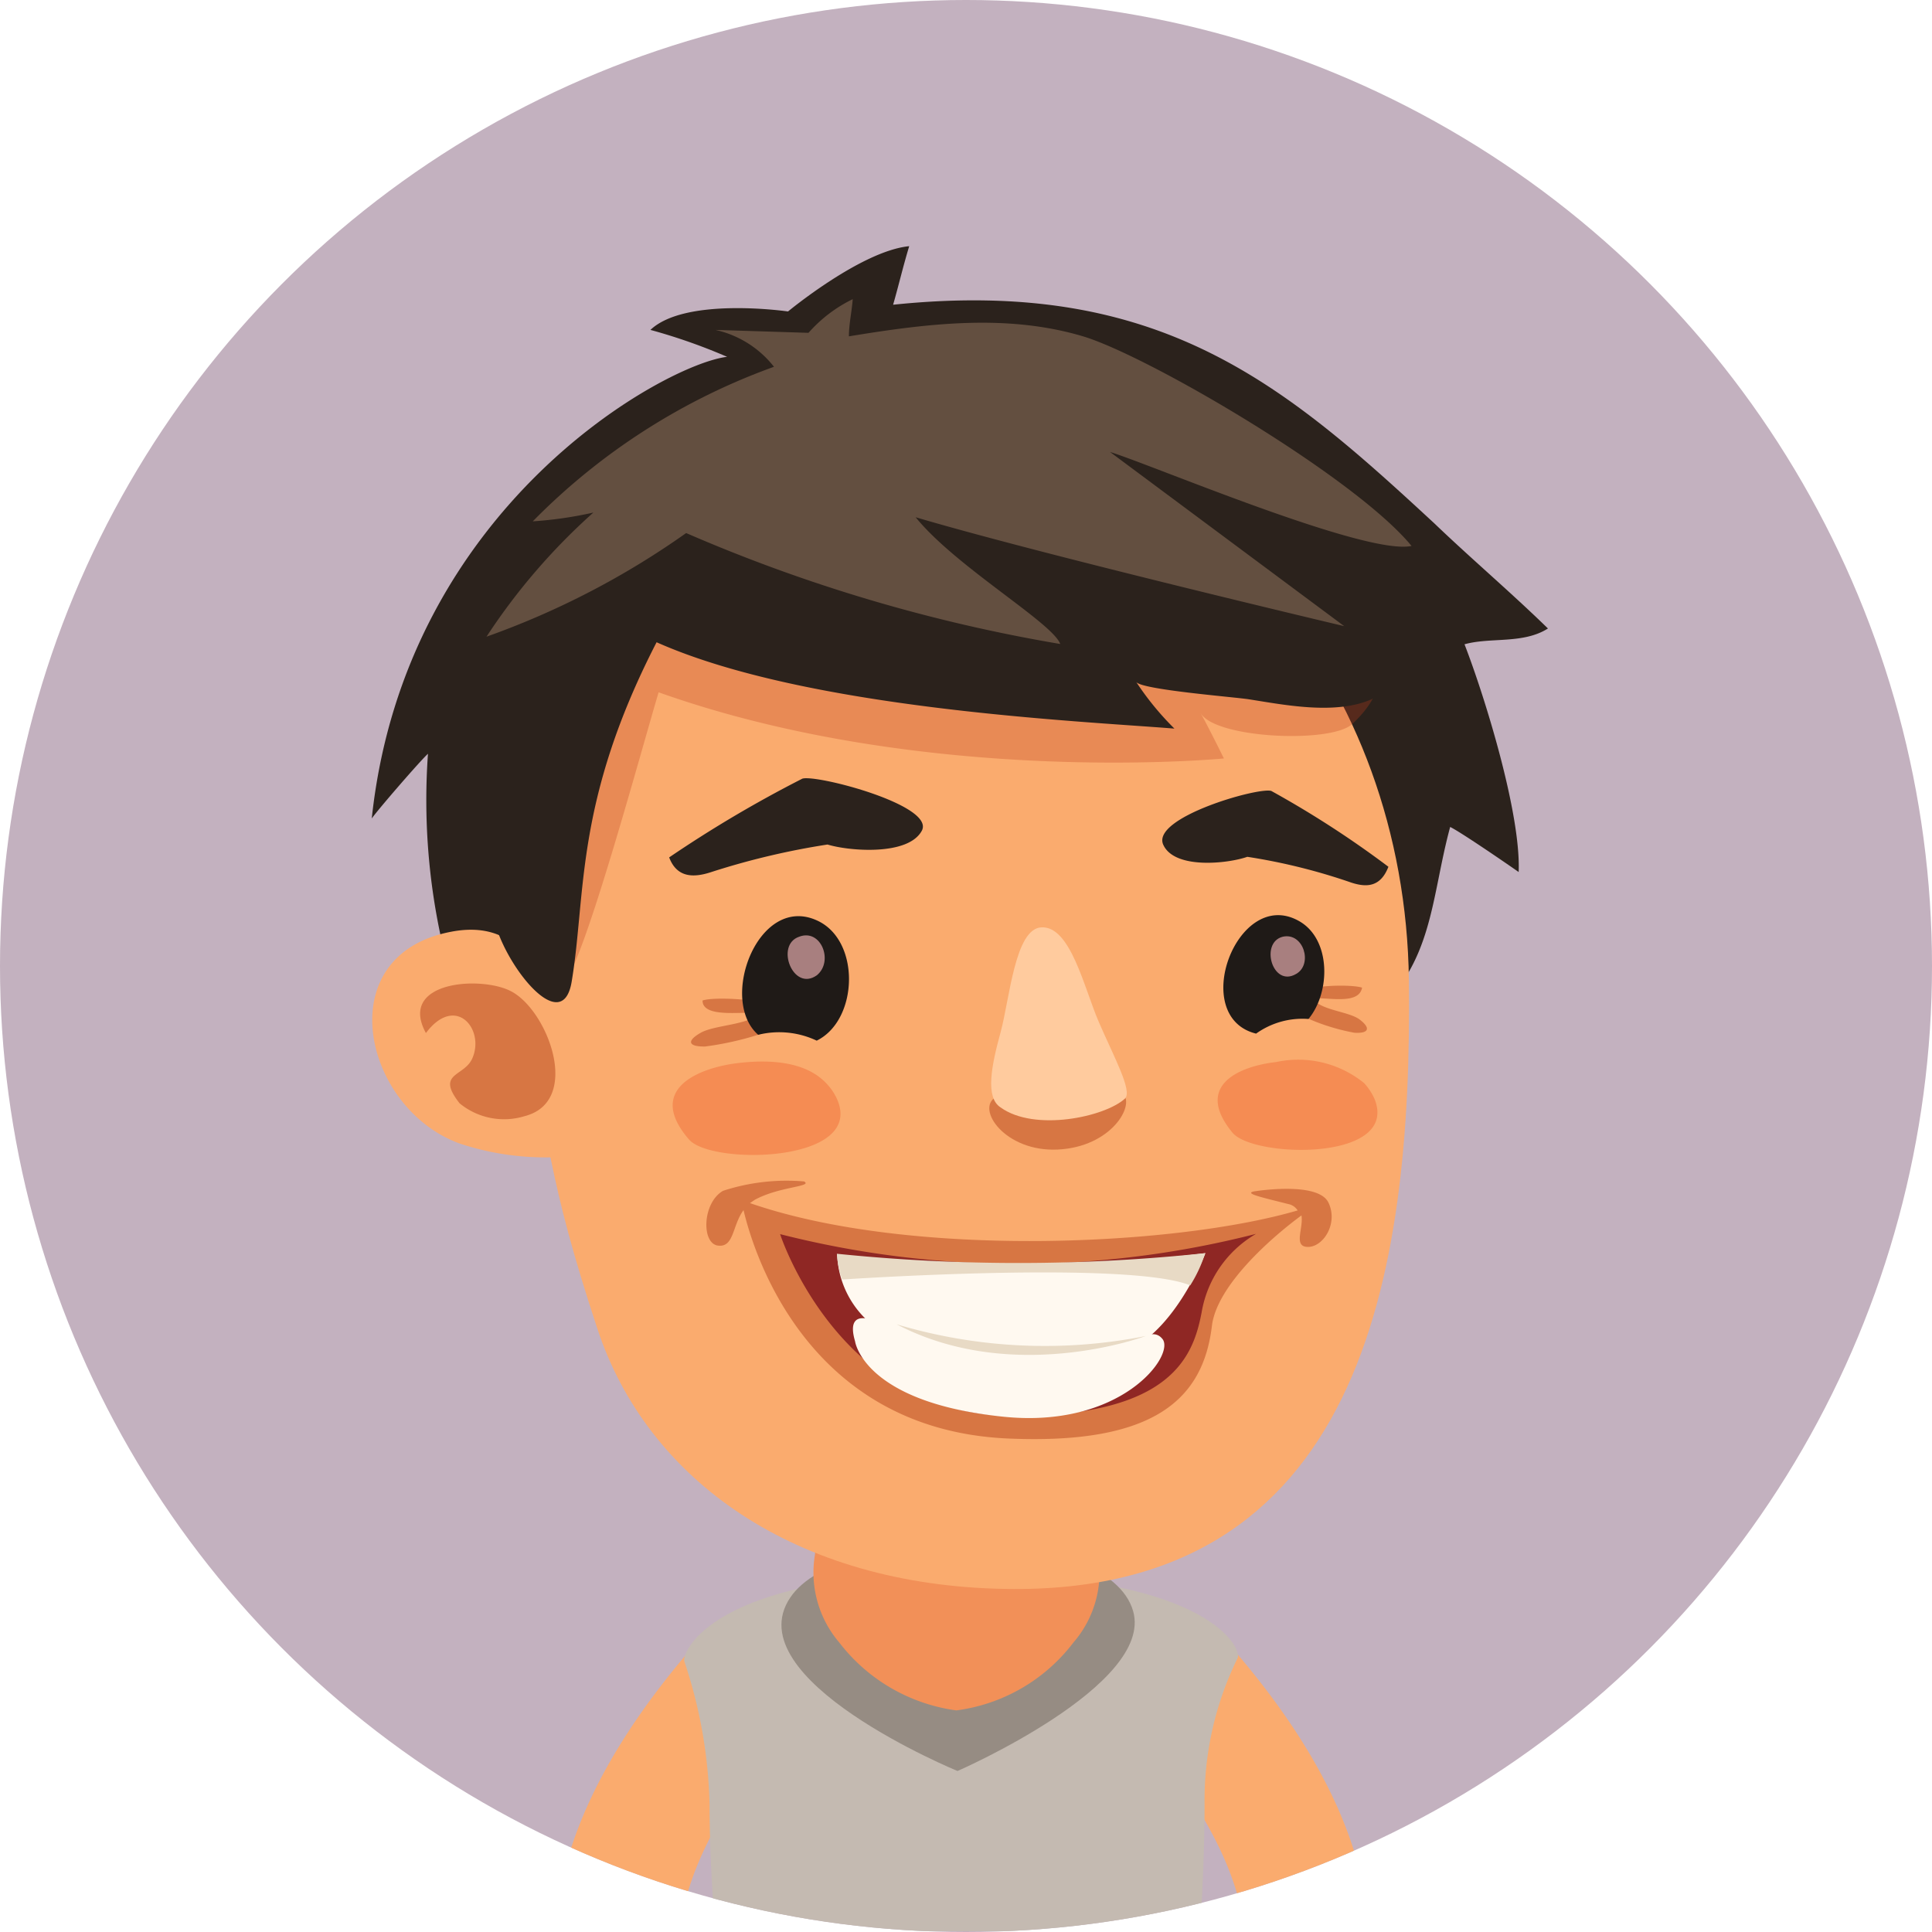 <svg xmlns="http://www.w3.org/2000/svg" xmlns:xlink="http://www.w3.org/1999/xlink" viewBox="0 0 66 66"><defs><style>.cls-1{fill:none;}.cls-2{clip-path:url(#clip-path);}.cls-3{fill:#c3b1bf;}.cls-4{fill:#faab6e;}.cls-5{fill:#c4bab1;}.cls-6{fill:#968c83;}.cls-7{fill:#f29058;}.cls-8{fill:#2b221c;}.cls-9{fill:#bf3c1b;opacity:0.3;}.cls-10{fill:#b54319;opacity:0.5;}.cls-11{fill:#634f40;}.cls-12{fill:#1f1a17;}.cls-13{fill:#ffcb9e;}.cls-14{fill:#a87f7f;}.cls-15{fill:#8f2724;}.cls-16{fill:#fff9f0;}.cls-17{fill:#f58c53;}.cls-18{fill:#e8dac5;}</style><clipPath id="clip-path" transform="translate(0)"><circle class="cls-1" cx="33" cy="33" r="33"/></clipPath></defs><g id="Layer_2" data-name="Layer 2"><g id="avatars"><g class="cls-2"><rect class="cls-3" width="66" height="66"/><path class="cls-4" d="M26.83,59.06a2.11,2.11,0,1,0-3.2-2.76c-3.44,4-4.55,7.23-4.65,9.7h4.26C23.39,64.05,24.63,61.62,26.83,59.06Z" transform="translate(0)"/><path class="cls-4" d="M39.13,56.08a2.12,2.12,0,0,0-.22,3c2.21,2.56,3.45,5,3.6,6.94h4.25c-.1-2.47-1.21-5.72-4.65-9.7A2.1,2.1,0,0,0,39.13,56.08Z" transform="translate(0)"/><path class="cls-5" d="M41.15,61.64a11,11,0,0,1,1.13-5c.16-.31-1-2.93-9.63-2.88-8.37,0-9.38,2.73-9.27,3a16.48,16.48,0,0,1,.86,4.89c0,1.61.1,3,.18,4.32H41C41.07,64.7,41.15,63.26,41.15,61.64Z" transform="translate(0)"/><path class="cls-6" d="M27,54.57c-1.9,2.8,5.71,5.93,5.71,5.93s6.72-2.93,6-5.46C37.84,52,28.69,52.05,27,54.57Z" transform="translate(0)"/><path class="cls-7" d="M32.71,48.88a4.64,4.64,0,0,0-4.87,4.23,3.68,3.68,0,0,0,.83,3,6.07,6.07,0,0,0,4,2.32,6,6,0,0,0,4-2.32,3.65,3.65,0,0,0,.84-3A4.64,4.64,0,0,0,32.71,48.88Z" transform="translate(0)"/><path class="cls-8" d="M49,17.88c-5.09-4.71-9.35-8.42-18.49-7.47.19-.66.34-1.31.55-2-1.64.16-4.14,2.23-4.14,2.23s-3.5-.51-4.7.63a19.55,19.55,0,0,1,2.62.92c-2.05.23-11,5.05-12.14,15.77.2-.29,1.68-2,1.92-2.21a22.21,22.21,0,0,0,.49,6.48c.46,1.66,1.37,3.69,3.5,3.39,3.53-.51,7.05-1.21,10.57-1.87s7.36-.78,10.5.52c2.43,1,4.49,2.66,7.2.4,2.09-1.74,2-4,2.66-6.42.37.18,2,1.3,2.34,1.54.08-2-1.16-6-1.85-7.78.89-.25,2,0,2.85-.54C51.62,20.24,50.24,19.07,49,17.88Z" transform="translate(0)"/><path class="cls-4" d="M32.7,15.27c-8.4.1-17.06,8.62-15,18.58,1.08,5.13,1,6.37,2.71,11.55s6.77,8.76,13.93,8.88c12.15.22,13.91-10.64,13.79-20.79S41.1,15.17,32.7,15.27Z" transform="translate(0)"/><path class="cls-4" d="M15.41,31.83c-4.21.8-3,6.06.31,7.24a9.31,9.31,0,0,0,3.31.46l.07-.08c.55-.66-.05-4.15-.24-4.87C18.37,32.76,17.43,31.44,15.41,31.83Z" transform="translate(0)"/><path class="cls-9" d="M43.68,20.77a37.35,37.35,0,0,0-12-.69c-2.8.32-7-.88-9.56.18-1.7.69-2.4,3.18-3.28,5.11-.53,1.15-1.43,9.27.47,8.07C19.92,33,22,25.3,22.5,23.65c9.13,3.25,19.31,2.26,19.31,2.26s-.49-1-.8-1.56c.47.88,4.47,1.06,5.19.38C48.77,22.31,45.15,21.09,43.68,20.77Z" transform="translate(0)"/><path class="cls-8" d="M46.81,19a18.43,18.43,0,0,0-7.36-3.46c-4.47-.89-7.89-1.94-12.52.3a18.68,18.68,0,0,0-8.37,8.64A14.77,14.77,0,0,0,16.83,31c0,1.43,2.35,4.66,2.7,2.53.5-3,.09-6.13,2.9-11.59,5.14,2.29,14.46,2.69,17.69,2.95a9.86,9.86,0,0,1-1.31-1.6c.14.27,3.36.52,3.86.6,1.21.19,2.95.54,4.18,0C49.21,22.71,48.37,20.14,46.81,19Z" transform="translate(0)"/><path class="cls-10" d="M17.49,33.88c-1-.56-3.92-.38-2.94,1.41,1-1.33,2-.16,1.6.83-.26.68-1.29.5-.45,1.57a2.39,2.39,0,0,0,2.22.44C19.87,37.63,18.74,34.57,17.49,33.88Z" transform="translate(0)"/><path class="cls-11" d="M37,11.49c-2.59-.77-5.27-.45-8,0,0-.42.1-.85.13-1.27a4.81,4.81,0,0,0-1.51,1.15l-3.18-.1a3.51,3.51,0,0,1,2,1.26,22,22,0,0,0-8.24,5.28,13.42,13.42,0,0,0,2.07-.3,21.33,21.33,0,0,0-3.65,4.24,28,28,0,0,0,6.82-3.54A55.24,55.24,0,0,0,36.22,22c-.27-.73-3.57-2.64-4.94-4.33,4.4,1.3,14.64,3.72,14.64,3.72l-8-5.95c1.41.43,8.73,3.55,10.3,3.21C46.29,16.3,39.25,12.17,37,11.49Z" transform="translate(0)"/><path class="cls-10" d="M24,34.18c0,.64,1.51.34,1.94.44-.38.4-1.52.39-2,.66s-.45.48.15.47a10.62,10.62,0,0,0,2.59-.68C27.73,34.17,24.46,34,24,34.18Z" transform="translate(0)"/><path class="cls-10" d="M46.45,34.83c-.37-.28-1.32-.31-1.6-.71.38-.09,1.57.25,1.68-.38-.41-.15-3.16-.12-2.35.81a7.11,7.11,0,0,0,2.09.73C46.77,35.31,46.83,35.12,46.45,34.83Z" transform="translate(0)"/><path class="cls-12" d="M27.9,31.44c-2-.9-3.36,2.72-2,3.91a3,3,0,0,1,2,.2C29.33,34.85,29.41,32.11,27.9,31.44Z" transform="translate(0)"/><path class="cls-10" d="M36.17,37.48c-1,0-1.45-.38-2.15,0s.3,1.88,2.12,1.79,2.63-1.5,2.23-1.9S37.32,37.45,36.17,37.48Z" transform="translate(0)"/><path class="cls-13" d="M35.57,31.68c-.9.05-1.08,2.46-1.39,3.59s-.53,2.22,0,2.56c1.16.84,3.56.33,4.25-.3.27-.25-.38-1.43-.89-2.61S36.57,31.62,35.57,31.68Z" transform="translate(0)"/><path class="cls-12" d="M44.35,31.45c-2.09-1.14-3.75,3.29-1.44,3.86a2.72,2.72,0,0,1,1.79-.5C45.47,33.88,45.47,32.05,44.35,31.45Z" transform="translate(0)"/><path class="cls-14" d="M27.3,32c-.83.28-.21,1.89.6,1.32C28.49,32.85,28.05,31.71,27.3,32Z" transform="translate(0)"/><path class="cls-14" d="M43.82,32c-.79.2-.35,1.75.46,1.27C44.86,32.94,44.53,31.84,43.82,32Z" transform="translate(0)"/><path class="cls-10" d="M42.84,40.7c-.36.07.3.21,1.16.43a.49.49,0,0,1,.33.22C40.17,42.57,31.11,43,25.62,41.1l.16-.11c.84-.46,2-.45,1.69-.63a7,7,0,0,0-2.77.32c-.71.41-.74,1.79-.18,1.87s.49-.68.88-1.21c.36,1.52,2.21,7.48,9,7.8,5.07.23,6.7-1.37,7-3.84.16-1.37,2-3,3.06-3.78.07.42-.25,1,.14,1.07.56.09,1.14-.77.78-1.51S42.84,40.7,42.84,40.7Z" transform="translate(0)"/><path class="cls-15" d="M26.65,42.16s2,6.22,8,6.21c5.42,0,6.12-2.08,6.4-3.54a3.84,3.84,0,0,1,1.86-2.68A32.89,32.89,0,0,1,26.65,42.16Z" transform="translate(0)"/><path class="cls-16" d="M28.6,42.86a3.23,3.23,0,0,0,1.84,2.8,12,12,0,0,0,7.74.58c1.85-.45,3-3.43,3-3.43A52.47,52.47,0,0,1,28.6,42.86Z" transform="translate(0)"/><path class="cls-16" d="M36.06,46.19a17.08,17.08,0,0,1-6-1c-1-.44-1,.12-.85.63,0,0,.27,2.07,5,2.57,4.09.45,5.95-2.1,5.5-2.65S38.63,46.23,36.06,46.19Z" transform="translate(0)"/><path class="cls-17" d="M46.6,37a3.57,3.57,0,0,0-3-.72c-1.24.14-2.83.79-1.5,2.41.7.87,5.7,1,4.86-1.14A2,2,0,0,0,46.6,37Z" transform="translate(0)"/><path class="cls-17" d="M28.22,37c-.79-.83-2.2-.8-3.19-.66-1.29.2-2.93.93-1.49,2.59.77.88,6,.8,5.06-1.37A1.91,1.91,0,0,0,28.22,37Z" transform="translate(0)"/><path class="cls-18" d="M28.59,42.83a3.12,3.12,0,0,0,.18.88s9.76-.66,11.89.2a4.6,4.6,0,0,0,.51-1.1A60.91,60.91,0,0,1,28.59,42.83Z" transform="translate(0)"/><path class="cls-18" d="M30.63,45.24c4,2.09,8.51.4,8.51.4A17.67,17.67,0,0,1,30.63,45.24Z" transform="translate(0)"/><path class="cls-8" d="M27.41,26.6a42,42,0,0,0-4.55,2.69c.26.69.82.7,1.41.51a25.68,25.68,0,0,1,4-.95c.71.22,2.75.4,3.22-.47S27.89,26.45,27.41,26.6Z" transform="translate(0)"/><path class="cls-8" d="M39.74,28.86c.39.85,2.22.64,2.87.41a20.22,20.22,0,0,1,3.55.88c.52.17,1,.16,1.27-.54a34,34,0,0,0-4-2.59C43,26.88,39.31,27.93,39.74,28.86Z" transform="translate(0)"/></g></g></g></svg>